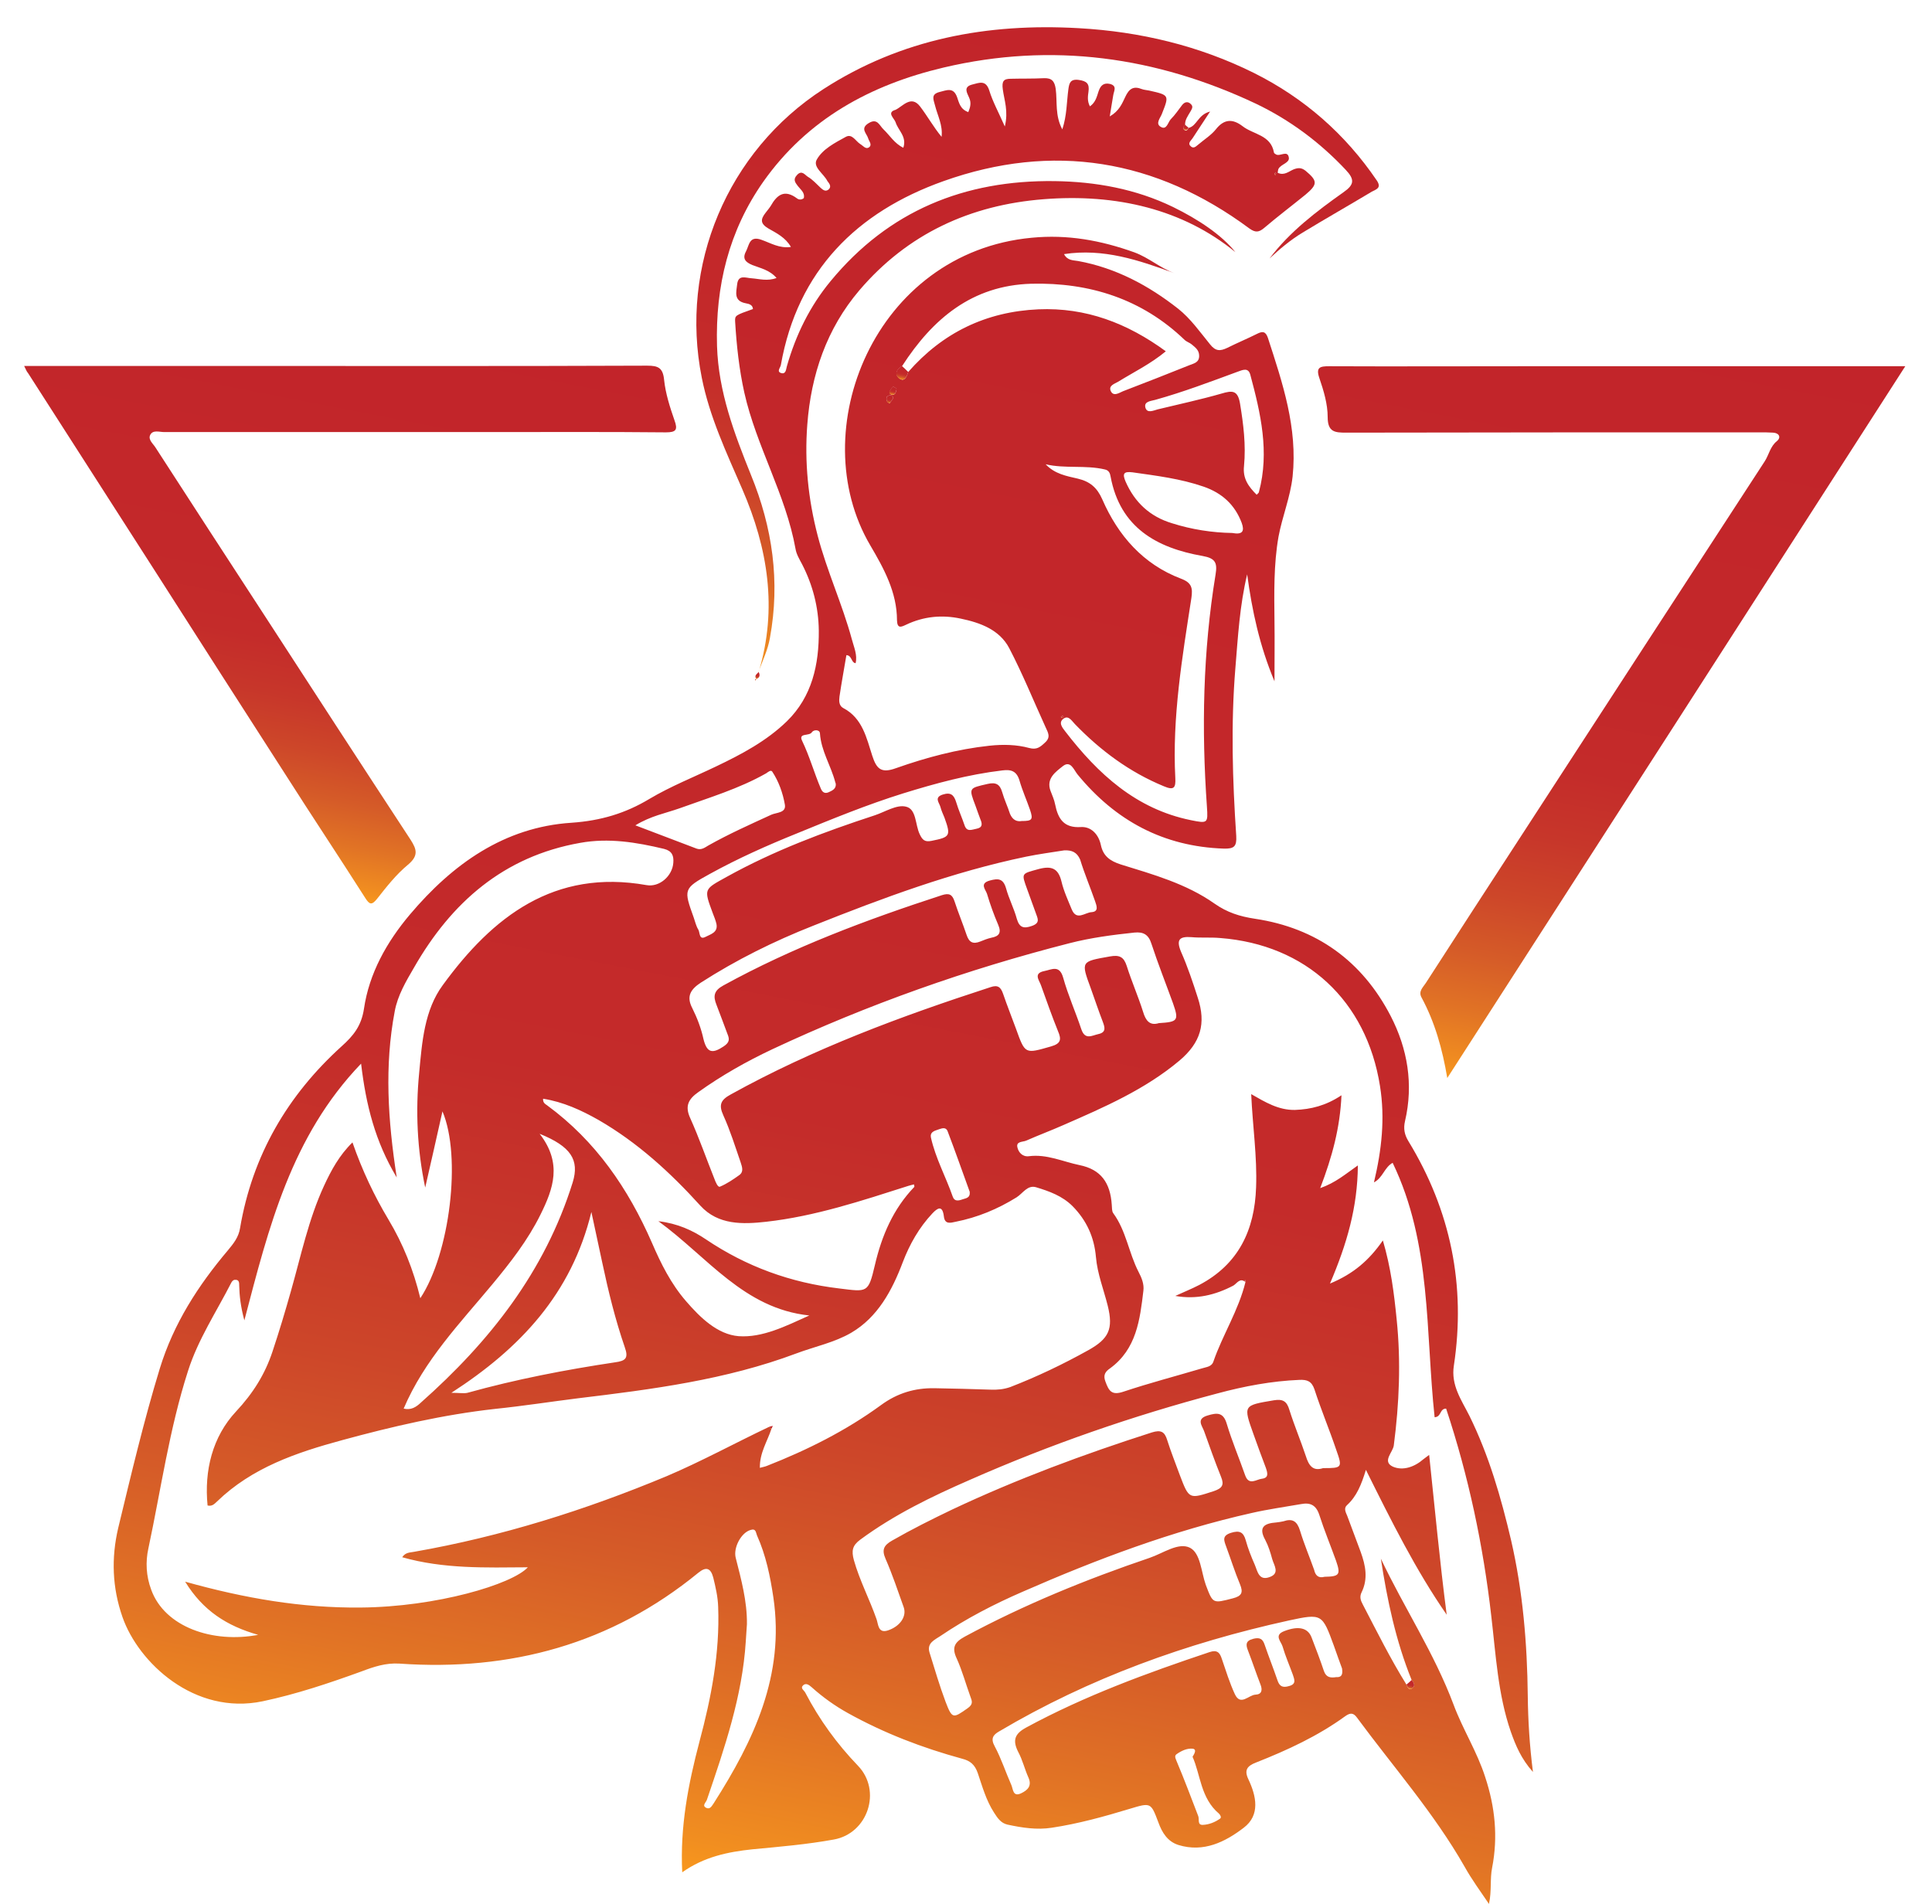 <?xml version="1.0" encoding="utf-8"?>
<!-- Generator: Adobe Illustrator 18.1.1, SVG Export Plug-In . SVG Version: 6.00 Build 0)  -->
<svg version="1.1" id="Layer_1" xmlns="http://www.w3.org/2000/svg" xmlns:xlink="http://www.w3.org/1999/xlink" x="0px" y="0px"
	 viewBox="0 0 672 662.3" enable-background="new 0 0 672 662.3" xml:space="preserve">
<g>
	<linearGradient id="SVGID_1_" gradientUnits="userSpaceOnUse" x1="271.087" y1="657.747" x2="393.075" y2="30.172">
		<stop  offset="0" style="stop-color:#F8971D"/>
		<stop  offset="1.834589e-002" style="stop-color:#F18E20"/>
		<stop  offset="8.898640e-002" style="stop-color:#E17325"/>
		<stop  offset="0.163" style="stop-color:#D55B28"/>
		<stop  offset="0.241" style="stop-color:#CD4629"/>
		<stop  offset="0.325" style="stop-color:#C7362A"/>
		<stop  offset="0.417" style="stop-color:#C42B2A"/>
		<stop  offset="0.537" style="stop-color:#C3282A"/>
		<stop  offset="1" style="stop-color:#C2242A"/>
	</linearGradient>
	<path fill="url(#SVGID_1_)" d="M433.2,446c-1.9-1.7-3,0.5-4.2,1.2c-6.3,3.3-12.9,4.9-20.2,3.6c2.8-1.3,5.6-2.4,8.3-3.8
		c13.7-7.2,19.3-19.1,19.8-34c0.4-10.7-1.2-21.2-1.7-32.4c4.9,2.8,9.5,5.6,15.2,5.5c5.6-0.2,10.8-1.5,16.2-5.1
		c-0.5,11.3-3.2,21.3-7.4,32.3c5.4-1.9,8.8-4.9,13.1-7.9c-0.1,14.5-3.8,27.3-9.7,41.1c8.2-3.4,13.6-8.1,18.4-15
		c2.8,9.5,3.9,18.5,4.8,27.5c1.5,14.6,0.9,29.2-1,43.8c-0.3,2.4-4.2,5.6-0.3,7.4c3.5,1.5,7.5,0.1,10.6-2.6c0.4-0.3,0.8-0.6,2-1.5
		c2,18.8,3.7,37.2,6.1,55.6c-10.8-15.6-19.2-32.5-28.1-50.4c-1.6,5.2-3.2,9.2-6.6,12.3c-1.2,1.1-0.4,2.5,0.1,3.7
		c1.6,4.2,3.1,8.4,4.7,12.6c1.7,4.7,2.6,9.3,0.3,14c-0.8,1.6-0.3,2.9,0.4,4.2c4.9,9.4,9.6,18.9,15.2,27.9c0.4,0.9,0.8,2.1,2,1.3
		c1.2-0.8,0.6-2-0.2-2.9c-5.5-13.6-8.5-27.8-10.7-42.2c8.1,17.1,18.6,32.9,25.3,50.8c3.2,8.6,8.2,16.4,11,25.2
		c3.4,10.3,4.5,20.7,2.4,31.5c-0.8,3.9-0.1,8.1-1.1,12.6c-2.9-4.3-6-8.5-8.5-13c-10.6-18.6-24.8-34.7-37.4-51.8
		c-1.3-1.8-2.4-1.7-4.1-0.5c-9.5,6.9-20.1,11.8-31,16.1c-3.1,1.2-4.2,2.6-2.7,5.8c2.8,5.9,4.2,12.5-1.6,16.9
		c-6.4,4.9-13.9,8.7-22.7,6c-3.8-1.2-5.7-4.3-7-7.9c-2.6-6.9-2.6-6.9-9.9-4.7c-8.9,2.7-17.9,5.2-27.2,6.6c-5.2,0.8-10.3,0-15.4-1.1
		c-2.2-0.5-3.4-2.2-4.6-4.1c-2.8-4.3-4.1-9.1-5.7-13.8c-1-2.9-2.6-4.3-5.4-5c-13.9-3.8-27.2-8.9-39.8-15.9c-4.5-2.5-8.7-5.5-12.6-9
		c-0.9-0.8-2-1.6-3-0.6c-1,1,0.4,1.7,0.8,2.5c4.9,9.4,11,17.8,18.3,25.4c8.4,8.7,3.5,23.6-8.4,25.7c-9.3,1.7-18.8,2.5-28.3,3.4
		c-8.5,0.9-16.8,2.6-24.4,8c-0.8-15.9,2.1-30.7,6-45.5c4.1-15.3,7.1-30.8,6.5-46.8c-0.1-3.5-0.9-6.9-1.7-10.2
		c-0.9-3.4-2.5-3.9-5.2-1.7c-30.3,24.8-65.3,34.3-104,31.6c-4.7-0.3-8.9,1.1-13.1,2.7c-11.3,4.1-22.6,7.9-34.4,10.4
		c-23.8,5-43.3-13.5-48.8-29.3c-3.6-10.3-3.9-20.6-1.5-30.9C45.6,513,50,494.3,55.6,476c4.8-15.6,13.3-28.8,23.7-41.1
		c1.9-2.3,3.7-4.5,4.2-7.7c4.3-25.3,16.5-46.2,35.4-63.3c4-3.6,6.8-7,7.7-13c1.8-12.3,7.9-23.2,16-32.8
		c14.8-17.5,32.8-30.4,56.2-31.9c10.2-0.7,18.8-3.3,27.1-8.3c7.4-4.4,15.5-7.6,23.2-11.3c8.8-4.2,17.5-8.8,24.6-15.7
		c8.8-8.6,11.2-19.8,11.1-31.6c-0.1-8.1-2.1-15.8-5.8-23c-0.9-1.7-2-3.5-2.3-5.4c-3.4-18.9-13.6-35.6-17.8-54.3
		c-1.8-8.1-2.7-16.4-3.2-24.7c-0.1-2.2,0-2.2,6.2-4.4c-0.1-1.5-1.4-1.8-2.5-2c-4.3-0.8-3.3-3.9-3-6.6c0.4-3.5,3-2.2,5-2.1
		c2.7,0.2,5.5,1.1,8.7-0.1c-2.4-2.8-5.6-3.4-8.4-4.5c-2.4-1-3.6-2.2-2.2-4.8c1.1-2.1,1.1-5.5,5.3-4c3.2,1.1,6.3,3.1,10.3,2.5
		c-1.9-3.3-5-4.8-7.8-6.4c-2.9-1.7-2.8-3.2-1-5.5c0.6-0.8,1.3-1.6,1.8-2.4c2.2-3.9,4.8-5.8,9.1-2.6c0.6,0.5,1.6,0.6,2.4-0.1
		c0.4-1.9-1.1-2.9-2.1-4.2c-1-1.3-1.7-2.3-0.3-3.8c1.7-1.9,2.8,0,3.8,0.6c1.7,1,3,2.5,4.5,3.9c0.8,0.7,1.6,1.3,2.6,0.6
		c1-0.8,0.7-1.7,0-2.6c-0.1-0.1-0.2-0.3-0.3-0.4c-1.3-2.6-5.2-4.9-3.7-7.5c2.1-3.7,6.3-5.8,10.1-7.9c2.2-1.2,3.4,1.5,5,2.5
		c1,0.6,1.9,1.9,3,1.2c1.3-0.9,0.1-2.1-0.2-3.1c-0.5-1.8-3-3.5,0.2-5.4c3-1.8,3.7,0.9,5.1,2.2c2.2,2.1,3.8,4.9,6.9,6.4
		c1.3-3.9-1.8-6-2.7-8.9c-0.5-1.4-3.2-3.4,0-4.3C314,37,316.9,33,320,37c2.6,3.4,4.7,7.2,7.5,10.6c0.5-4-1.4-7.4-2.3-11
		c-0.5-2-1.5-3.8,1.6-4.6c2.5-0.6,4.8-1.8,6.1,1.8c0.7,2,1.1,4.2,3.9,5.2c0.7-1.7,1.1-3.2,0.3-5c-0.8-1.8-2.1-3.8,1.1-4.6
		c2.4-0.6,4.7-1.7,5.9,2.1c1.2,3.9,3.2,7.5,5.4,12.5c1.3-5.4-0.2-9.1-0.7-12.9c-0.4-2.9,0.3-3.7,2.8-3.7c3.8-0.1,7.7,0,11.5-0.2
		c2.7-0.1,3.7,1,4.1,3.7c0.6,4.5-0.3,9.3,2.3,14.1c1.6-4.9,1.5-9.4,2.1-13.9c0.3-2.1,0.6-3.7,3.6-3.3c2.8,0.4,3.8,1.3,3.4,4.1
		c-0.2,1.5-0.5,3.2,0.5,5.1c2-1.4,2.4-3.4,3-5.2c0.7-2.1,1.8-3.1,4-2.6c2.6,0.7,1.3,2.5,1.1,4c-0.4,2.2-0.7,4.4-1.2,7.3
		c3.3-1.9,4.3-4.5,5.4-6.8c1.3-2.8,2.8-3.9,5.8-2.7c0.8,0.3,1.6,0.3,2.5,0.5c7.1,1.6,7,1.6,4.4,8.2c-0.5,1.3-2.3,3.3-0.4,4.4
		c2.1,1.3,2.5-1.5,3.5-2.6c1.5-1.5,2.7-3.3,4-5c0.9-1.1,2-1.3,3-0.3c1,0.9,0.3,1.8-0.2,2.7c-0.8,1.4-1.9,2.8-1.8,4.6
		c-0.6,0.6-1,1.2-0.1,1.8c0.6,0.4,1-0.2,1.3-0.8c3-0.7,3.2-4.6,7.5-5.7c-2.4,3.7-4.3,6.5-6.1,9.3c-0.6,0.9-1.9,1.8-0.5,2.9
		c1,0.8,1.8-0.2,2.6-0.8c2-1.7,4.4-3.2,6-5.2c2.9-3.7,5.9-3.7,9.3-1.1c3.7,2.9,9.8,3,10.9,9.1c0,0.3,0.4,0.5,0.7,0.7
		c1.4,0.9,4.1-1.7,4.5,1.2c0.2,1.8-2.7,2.2-3.6,3.8c-0.2,0.4-0.2,0.9-0.3,1.4c2.3,1.1,3.9-0.5,5.6-1.2c1.6-0.6,2.7-0.6,4.1,0.5
		c4.2,3.5,4.3,4.7,0,8.3c-4.8,3.9-9.7,7.6-14.4,11.6c-1.8,1.5-3,1.7-5.1,0.2C402,55.3,366.1,49.5,328.2,63
		c-30.1,10.7-50.8,31.1-56.6,64c-0.2,1-1.6,2.3,0.2,2.8c1.6,0.4,1.6-1.4,1.9-2.4c3.1-10.9,8-20.9,15.2-29.6
		c20.2-24.5,46.6-35.2,77.9-34.8c14.3,0.2,28.2,2.7,41.2,9c8.8,4.3,16.9,9.7,21.7,15.7c-18.2-14.9-41.4-20.4-66.7-18.4
		c-25.5,2-47.3,12-64.1,31.7c-11.4,13.4-16.8,29.4-18.1,46.7c-1,13,0.3,25.9,3.6,38.6c3.2,12.3,8.6,23.9,11.9,36.1
		c0.7,2.7,2,5.4,1.3,8.3c-1.6-0.2-1.2-2.7-3.2-2.8c-0.8,4.8-1.7,9.6-2.4,14.4c-0.2,1.5-0.2,3.2,1.3,4c6.7,3.5,8.1,10.4,10.1,16.6
		c1.5,4.6,3.1,6.2,8.3,4.3c10.5-3.7,21.3-6.6,32.5-7.8c4.7-0.5,9.4-0.4,13.8,0.8c2.6,0.7,3.8-0.3,5.5-1.9c2.1-1.9,1-3.5,0.2-5.3
		c-4.2-9.2-8-18.6-12.7-27.6c-3.4-6.4-10.1-8.8-16.8-10.2c-6.5-1.4-12.9-0.8-19,2.1c-1.7,0.8-3.1,1.5-3.2-1.5
		c0-9.8-4.6-18.1-9.3-26.1c-23.4-39.8,1.5-101.9,56.2-107c12.4-1.2,24,0.9,35.7,5.1c5.1,1.9,8.9,5.4,13.8,7.2
		c-12.3-4.5-24.6-8.7-38.3-6.6c1.2,2.3,3.2,2.1,4.9,2.4c13.1,2.4,24.5,8.5,34.8,16.6c4.3,3.4,7.6,8.1,11.1,12.4
		c1.9,2.4,3.5,2.4,6,1.2c3.4-1.7,7-3.2,10.4-4.9c1.8-0.9,2.9-0.9,3.7,1.4c5.1,15.7,10.4,31.3,8.6,48.3c-0.8,7.2-3.6,13.9-4.9,20.9
		c-1.7,9.7-1.5,19.6-1.4,29.4c0.1,6.6,0,13.3,0,20.9c-5.2-12.4-7.8-24.6-9.5-37.2c-2.6,10.8-3.2,21.7-4.1,32.6
		c-1.6,19.5-1,39,0.3,58.4c0.2,3.6-0.7,4.5-4.3,4.4c-21-0.7-37.7-9.7-50.9-25.8c-1.3-1.6-2.4-5-5.1-2.9c-2.5,2-5.9,4.3-4.3,8.6
		c0.6,1.6,1.3,3.1,1.6,4.7c1,5,3,8.3,9,7.9c3.5-0.2,6.1,2.5,6.9,6.2c0.8,3.9,3.2,5.6,6.9,6.8c11.3,3.5,22.8,6.7,32.6,13.6
		c4.4,3.1,8.8,4.5,14.1,5.3c21.4,3.2,37.3,14.7,47.2,33.8c5.9,11.4,8,23.8,5,36.6c-0.6,2.6-0.2,4.7,1.2,7c14.7,24.1,20,50.2,15.8,78
		c-1.1,6.9,2.7,12.1,5.4,17.5c6.8,13.8,11,28.4,14.5,43.3c4.1,17.8,5.6,35.9,5.8,54.1c0.1,8.5,0.6,17,1.8,26.5
		c-4.1-4.6-6-9.2-7.7-14c-4.5-13-5.2-26.8-6.8-40.3c-2.8-24.5-7.9-48.6-15.7-72.1c-2.3,0-1.6,2.9-4,3c-3.2-29.7-1-60.3-14.6-88.5
		c-2.9,1.6-3.4,5.2-6.5,6.8c2.7-11.3,3.9-22.3,2.1-33.5c-4.7-29.7-25.7-49.2-55.6-51.5c-3.3-0.3-6.7,0-10-0.3
		c-4.1-0.3-5.4,0.8-3.6,5.1c2.3,5.2,4.1,10.6,5.8,15.9c3,9.1,1,15.7-6.3,21.9c-12,10.1-26.3,16.3-40.5,22.5
		c-4.3,1.9-8.6,3.5-12.9,5.4c-1.2,0.5-3.6,0.2-3,2.4c0.4,1.7,1.8,3.3,4,3c6.2-0.8,11.8,1.9,17.6,3.1c7.4,1.5,10.7,6.1,11.2,13.8
		c0.1,1,0,2.2,0.5,2.9c4.5,6.1,5.4,13.8,8.8,20.4c1.1,2.1,2,4.3,1.7,6.6c-1.2,10.1-2.4,20.3-11.6,27c-1.6,1.1-2.5,2.3-1.6,4.6
		c1.2,3.3,2.2,4.9,6.3,3.5c9-3,18.2-5.4,27.3-8.1c1.5-0.5,3.4-0.5,4-2.5C425.2,464.5,430.8,455.8,433.2,446c-0.1-0.3-0.1-0.5,0-0.7
		c-0.1,0-0.2,0.1-0.3,0.1C432.9,445.6,433,445.8,433.2,446z M315.9,129.4c12-13.7,27.1-21,45.3-21.8c16.5-0.7,30.9,4.8,44.3,14.6
		c-5.3,4.4-11.1,7.2-16.6,10.6c-1.2,0.7-3.3,1.3-2.6,3.1c0.9,2.2,2.9,0.8,4.3,0.2c7.8-3,15.5-6,23.2-9.1c1.5-0.6,3.3-0.9,3.3-3.2
		c0-2-1.3-2.9-2.6-4c-0.7-0.6-1.8-0.9-2.5-1.6C397.2,104,379,98.2,358.7,98.7c-20.6,0.6-34.3,12.2-44.9,28.6c-1.9,1.1-2.8,2.9-1,4.3
		C314.6,133,315.4,131,315.9,129.4z M267.6,496.3c0.2,0.3,0.5,0.6,0.7,0.8c-1.4,4.3-4.1,8.3-4,13.5c1.1-0.3,1.8-0.4,2.5-0.7
		c14-5.5,27.4-12.2,39.6-21.1c5.7-4.2,11.8-6,18.6-5.9c6.5,0.1,13,0.3,19.5,0.5c2.4,0.1,4.6-0.1,6.9-0.9c9.3-3.6,18.3-7.9,27.1-12.8
		c7.2-4,8.8-7.4,6.8-15.5c-1.4-5.6-3.6-11.1-4.1-16.9c-0.6-6.9-3.2-12.7-8.1-17.7c-3.6-3.6-8.1-5.2-12.7-6.6c-3-0.9-4.6,2.1-6.8,3.5
		c-6.6,4.1-13.6,7-21.2,8.5c-1.8,0.4-3.8,1-4.1-1.9c-0.5-4-2.2-2.9-4-1c-4.6,4.9-7.9,10.7-10.3,17c-3.7,9.8-8.7,19.1-17.9,24.5
		c-5.8,3.4-12.7,4.8-19.1,7.2c-24.5,9.2-50.2,12.5-75.9,15.6c-9.6,1.2-19.2,2.7-28.9,3.7c-18,2-35.7,6.1-53.3,10.9
		c-15.8,4.3-31.2,9.5-43.4,21.3c-0.8,0.7-1.6,1.8-3.3,1.4c-1.2-12.2,1.7-23.9,9.9-32.7c5.9-6.3,10.1-13,12.7-20.9
		c2.3-6.9,4.4-13.9,6.4-21c3.5-12.3,6.1-24.9,11.5-36.6c2.5-5.4,5.3-10.6,9.9-15.1c3.4,9.8,7.6,18.6,12.5,26.8
		c5.1,8.5,8.7,17.5,11.1,27.4c10.3-15.6,14.4-49.3,7.7-65c-2.1,9.3-4,17.9-6,26.5c-2.8-13.3-3.4-26.6-2.1-39.9
		c1-10.7,1.8-21.8,8.2-30.5c17.4-23.9,38.8-40.5,70.9-34.8c4.5,0.8,9-3.2,9.3-7.8c0.2-2.5-0.5-4.1-3.2-4.8
		c-9.6-2.3-19.3-3.9-29.2-2.1c-26.6,4.7-44.8,20.7-57.8,43.4c-2.8,4.8-5.7,9.7-6.7,15.2c-3.6,18.9-2.4,37.8,0.7,57.8
		c-7.5-12.5-10.7-25.2-12.4-39.6c-24.3,25.3-32.1,56.9-40.6,89.3c-1.3-4.8-1.7-8.5-1.8-12.2c0-0.8,0-1.8-1.1-1.9
		c-0.7-0.1-1.2,0.2-1.6,0.9c-5.2,10.2-11.6,19.8-15.1,30.8c-6.5,20.2-9.4,41.2-13.8,61.8c-1,4.6-0.8,9.5,1,14.3
		c4.7,13,21.4,18.7,37.2,15.7c-10.9-3.1-19.2-8.4-25.4-18.5c20.7,5.8,40.6,9.2,61,9c26.5-0.2,52.8-8.1,58.2-14
		c-14.7,0.1-29.3,0.6-43.7-3.5c1.2-1.8,2.8-1.6,4.2-1.9c30.3-5.3,59.5-14.5,87.8-26.3C243.9,508.4,255.6,502,267.6,496.3z
		 M188.9,382.2c-0.1,1.4,0.7,1.8,1.4,2.3c16.9,12.4,28.2,28.9,36.5,47.9c3.1,7.2,6.6,14.2,11.8,20.2c5,5.8,11,11.6,18.3,12.2
		c8.3,0.6,16.4-3.5,24.6-7.2c-22.8-2.4-35.3-20.3-52.5-32.8c6.7,0.8,11.9,3.2,16.5,6.3c14.1,9.5,29.5,15.1,46.4,17.1
		c9.8,1.2,10.1,1.7,12.4-8.1c2.4-10.3,6.4-19.6,13.7-27.2c0.1-0.1,0-0.4-0.1-0.9c-0.7,0.2-1.3,0.3-1.9,0.5
		c-16.3,5.2-32.5,10.6-49.5,12.5c-8.1,0.9-16.7,1.2-22.9-5.6c-10.5-11.6-21.9-22-35.4-29.8C202.2,386.2,195.9,383.3,188.9,382.2z
		 M403.1,355.9c6.6-0.4,7-0.9,4.9-6.9c-2.5-6.9-5.2-13.7-7.5-20.7c-1-3.2-2.8-4.2-5.9-3.9c-7.6,0.8-15.2,1.8-22.6,3.7
		c-35.6,9.1-70.1,21.3-103.4,36.9c-8.9,4.2-17.6,9.1-25.7,14.9c-3.4,2.4-4.8,4.8-2.8,9.1c3.1,6.9,5.6,14.1,8.4,21.1
		c0.4,1.1,1.2,3,1.9,2.7c2.4-1,4.6-2.5,6.7-4c1.7-1.2,1-2.9,0.5-4.5c-1.9-5.5-3.6-11-6-16.3c-1.7-3.7-0.9-5.4,2.6-7.3
		c28.7-15.9,59.2-27.2,90.3-37.3c2.6-0.9,3.6,0,4.4,2.3c1.4,4.1,3,8.1,4.5,12.2c3.2,8.9,3.1,8.7,12.2,6.1c3.5-1,3.6-2.5,2.4-5.3
		c-2.1-5.2-4-10.6-5.9-15.9c-0.6-1.8-2.8-4.2,1.1-5c2.6-0.5,5.3-2.3,6.6,2.3c1.7,6.1,4.3,11.9,6.3,17.9c1.3,3.9,3.7,2.2,6,1.7
		c2.7-0.6,2.2-2.3,1.5-4.2c-1.5-3.9-2.8-7.8-4.2-11.7c-3.5-9.5-3.4-9.3,6.7-11.1c3.3-0.6,4.8,0.2,5.8,3.3c1.7,5.4,4,10.6,5.7,16
		C398.5,355,399.9,356.9,403.1,355.9z M460.2,510.7c6.6,0,6.8-0.1,4.6-6.3c-2.4-7.1-5.3-14-7.6-21.1c-1-2.9-2.6-3.4-5.2-3.3
		c-9.7,0.4-19.2,2.2-28.5,4.7c-29.5,7.8-58.3,17.8-86.2,30.1c-13.3,5.8-26.3,12.1-38.1,20.8c-2.7,2-3.1,3.8-2.2,7.1
		c2,7.1,5.5,13.7,7.9,20.6c0.6,1.7,0.5,4.9,3.8,3.9c4.4-1.4,6.8-5,5.6-8.2c-2-5.6-3.9-11.3-6.3-16.8c-1.4-3.2-0.5-4.7,2.3-6.3
		c6.8-3.9,13.8-7.4,20.9-10.8c22.5-10.6,45.7-19.2,69.4-26.8c3.2-1,4.5-0.3,5.4,2.7c1.3,4.1,2.9,8.1,4.4,12.2
		c3.2,8.4,3.2,8.3,11.8,5.5c2.9-1,3.7-2.1,2.5-5c-2.1-5.2-4-10.6-5.9-15.9c-0.7-1.9-2.8-4.2,1.2-5.4c3.3-1,5.5-1.2,6.7,2.9
		c1.8,6,4.3,11.9,6.4,17.9c1.3,3.7,3.9,1.4,5.8,1.2c2.5-0.3,2-2,1.4-3.8c-1.5-3.9-2.9-7.8-4.3-11.7c-3.6-10.1-3.6-10,7.1-11.8
		c3.1-0.5,4.5,0.3,5.4,3.4c1.7,5.4,3.9,10.6,5.7,16C455.2,509.7,456.6,511.9,460.2,510.7z M460.7,548.5c5.2-0.1,5.7-0.7,4-5.6
		c-1.9-5.3-4.1-10.6-5.8-15.9c-1.1-3.4-3.1-4.4-6.3-3.8c-5.7,1-11.5,1.8-17.2,3.1c-27.6,6.2-53.9,16.1-79.7,27.4
		c-9.9,4.3-19.6,9.3-28.6,15.4c-1.9,1.3-4.8,2.4-3.8,5.7c1.8,5.8,3.5,11.6,5.6,17.2c2.3,6,2.6,5.8,7.7,2.2c2-1.4,1.5-2.5,0.9-4.1
		c-1.6-4.4-2.8-8.9-4.7-13.1c-1.8-3.8-0.9-5.7,2.8-7.7c20.6-11.1,42.2-19.9,64.3-27.4c4.7-1.6,10-5.5,14-3.5
		c3.7,1.9,3.9,8.4,5.5,12.9c2.5,6.6,2.4,6.5,9.4,4.7c3.1-0.8,3.7-2,2.5-4.9c-1.8-4.3-3.2-8.8-4.8-13.1c-0.8-2.2-1.5-3.8,1.7-4.8
		c2.9-0.9,4.3-0.3,5.1,2.6c0.8,2.9,1.9,5.7,3.1,8.4c1,2.3,1.4,5.8,5.2,4.4c3.7-1.3,1.5-4.1,0.9-6.3c-0.6-2.2-1.3-4.5-2.4-6.6
		c-2.5-4.5-0.3-5.8,3.8-6.1c0.8-0.1,1.7-0.2,2.5-0.4c3.2-1.1,4.8,0,5.8,3.3c1.4,4.6,3.3,9.1,4.9,13.6
		C457.5,548,458.6,549.1,460.7,548.5z M363.7,161.5c3.2,3.4,7.3,4.1,11.2,5c4.2,1,6.7,3.1,8.5,7.2c5.5,12.6,14.2,22.6,27.4,27.6
		c3.7,1.4,4.1,3.2,3.6,6.7c-3.2,20.7-6.7,41.5-5.6,62.6c0.2,3.5-0.5,4.4-4,2.9c-11.9-4.9-22-12.4-30.9-21.6c-1.1-1.1-2.2-3.2-4-1.9
		c-1.9,1.4-0.3,3.2,0.6,4.4c11.4,14.8,24.6,27,43.7,30.9c5.9,1.2,6,1.1,5.6-4.7c-1.9-27-1.4-53.9,3-80.7c0.7-4.2-0.1-5.7-4.5-6.5
		c-16-2.8-28.7-9.9-32-27.6c-0.2-1.2-0.6-2.2-2-2.5C377.5,161.7,370.5,163.1,363.7,161.5z M370.2,295.8c-4.4,0.7-8.9,1.3-13.3,2.2
		c-25.5,5.3-49.9,14.4-74,24c-13.7,5.4-26.8,11.9-39.1,19.8c-3.5,2.3-5.2,4.7-3,8.9c1.7,3.4,3.1,7.1,3.9,10.8c1.2,4.8,3.1,5.1,7,2.5
		c2.1-1.4,2.1-2.5,1.3-4.4c-1.3-3.4-2.5-6.8-3.8-10.1c-1.2-3-0.9-4.9,2.4-6.7c24.2-13.3,49.9-22.9,76-31.4c2.5-0.8,3.6-0.3,4.4,2.1
		c1.3,4,2.9,7.8,4.2,11.7c0.9,2.7,2.3,3.3,4.8,2.3c1.2-0.5,2.5-1,3.8-1.3c2.7-0.5,3.6-1.7,2.4-4.5c-1.5-3.5-2.8-7.1-3.9-10.8
		c-0.5-1.5-2.7-3.6,1-4.6c2.9-0.8,4.6-0.7,5.6,2.6c1,3.7,2.8,7.1,3.8,10.8c0.9,3,2.4,3.4,5.2,2.4c3.2-1.1,1.9-2.8,1.3-4.7
		c-1-2.7-1.9-5.3-2.9-8c-2.1-5.8-2.1-5.4,4-7.1c4.5-1.2,6.8-0.2,7.9,4.3c0.8,3.4,2.3,6.6,3.6,9.8c1.7,4,4.6,1,6.9,0.9
		c2.6-0.2,1.7-2.3,1.2-3.8c-1.7-4.9-3.7-9.6-5.2-14.5C374.6,296.5,372.9,295.7,370.2,295.8z M157,484.5c2.8,0,4.3,0.3,5.6,0
		c16.9-4.7,34-8,51.3-10.6c3.7-0.5,4.8-1.4,3.4-5.3c-3.3-9.6-5.7-19.4-7.8-29.3c-1.2-5.6-2.4-11.2-3.8-17.7
		C198.8,450,181,469,157,484.5z M466.8,580.4c-0.8-2.1-1.8-5-2.8-7.8c-4.1-11.2-4.1-11.4-15.7-8.9c-35.5,7.8-69.4,20-100.8,38.6
		c-2.1,1.2-3,2.5-1.5,5.2c2.3,4.3,3.8,9,5.8,13.5c0.6,1.4,0.5,4.2,3.4,2.8c2.3-1.1,3.8-2.6,2.5-5.5c-1.3-2.9-2-6-3.5-8.8
		c-2.1-4.1-1.3-6.4,2.8-8.6c20.3-11,41.9-18.9,63.7-26.2c2.7-0.9,3.6,0.2,4.3,2.4c1.4,4.1,2.7,8.3,4.5,12.2c2,4.3,4.8,0.3,7.2,0.2
		c2.2-0.1,2.5-1.6,1.7-3.6c-1.5-3.9-2.8-7.8-4.3-11.7c-0.8-2-0.9-3.4,1.7-4.1c2.3-0.6,3.4-0.1,4.1,2.1c1.4,4.1,3,8.1,4.4,12.2
		c0.7,2.2,1.8,2.8,4.1,2.1c2.6-0.7,1.8-2.3,1.3-3.9c-1.2-3.3-2.6-6.5-3.6-9.9c-0.5-1.7-3.1-3.9,0.6-5.3c4.9-1.9,8.2-1.2,9.5,2.2
		c1.5,3.9,3,7.8,4.3,11.7c0.8,2.3,2.4,2.4,4.3,2.1C466.3,583.5,467.2,582.9,466.8,580.4z M187.7,394.4c8,10.3,4.7,19.2,0.3,28.1
		c-4.4,8.9-10.4,16.6-16.7,24.2c-11.3,13.6-23.7,26.4-30.9,43.3c2.6,0.6,4.3-0.5,6-2.1c23.9-21.2,43.1-45.5,52.8-76.6
		C201.6,403.5,198.6,398.8,187.7,394.4z M259.8,565c-0.1,2-0.3,4-0.4,6c-1.2,19.1-7.4,37.1-13.5,55c-0.3,1-1.9,2.1-0.2,2.9
		c1.3,0.6,1.9-0.7,2.6-1.7c13.9-21.8,24.7-44.5,20.7-71.5c-1.1-7.4-2.6-14.7-5.7-21.6c-0.4-0.9-0.3-2.5-2.2-1.9
		c-3.3,0.9-6.1,6.2-5.2,9.7C257.8,549.4,259.9,557,259.8,565z M355.4,285.6c3.6,0,4-0.5,2.9-3.8c-1.2-3.5-2.7-6.8-3.7-10.3
		c-1-3.3-2.9-3.9-6-3.5c-11.8,1.4-23.2,4.5-34.5,8c-12.5,3.9-24.7,8.9-36.9,13.9c-10.4,4.2-20.5,8.7-30.3,14.1
		c-9.3,5.1-9.1,5.4-5.6,15.2c0.5,1.4,0.8,2.9,1.6,4.2c0.6,1,0.2,3.7,2.5,2.5c1.7-0.9,4.4-1.5,3.8-4.5c-0.3-1.3-0.8-2.5-1.3-3.8
		c-3.2-8.6-3-8.2,4.9-12.6c16.4-9.1,33.8-15.6,51.5-21.4c3.6-1.2,7.6-3.8,10.8-3c3.7,0.8,3.2,6.3,4.8,9.6c0.9,1.9,1.7,2.8,4.1,2.3
		c6.5-1.3,6.8-1.7,4.5-8.1c-0.5-1.2-1.1-2.5-1.4-3.7c-0.4-1.5-2.3-3.3,0.8-4.3c2.8-0.9,3.9,0.1,4.7,2.7c0.8,2.7,2,5.3,2.9,8
		c0.8,2.4,2.5,1.5,4.1,1.2c2.2-0.4,2.1-1.7,1.4-3.3c-0.6-1.5-1.1-3.1-1.7-4.7c-2.4-6.3-2.3-6.1,4.2-7.6c3-0.7,4.3,0.2,5.1,2.9
		c0.7,2.5,1.9,5,2.7,7.5C352.2,285.2,353.6,285.9,355.4,285.6z M221,287.1c7.7,2.9,14.5,5.5,21.3,8.1c1.7,0.6,2.9-0.4,4.1-1.1
		c7.1-4,14.5-7.3,21.9-10.7c1.8-0.8,5.2-0.6,4.7-3.5c-0.7-4-2.1-8-4.4-11.5c-0.5-0.7-1.5,0.2-2.1,0.6c-9.5,5.4-20,8.5-30.2,12.2
		C231.5,282.9,226.4,283.8,221,287.1z M428.6,185.4c3.7,0.7,4.3-0.7,3.3-3.5c-2.4-6.4-6.9-10.4-13.2-12.6c-8.1-2.8-16.4-3.8-24.8-5
		c-3.2-0.4-3.5,0.6-2.4,3.2c3.2,7.3,8.5,12.2,16.1,14.5C414.5,184.2,421.7,185.3,428.6,185.4z M437.1,172.1c0.5-0.5,0.8-0.7,0.8-1
		c3.7-13.9,0.6-27.3-3-40.7c-0.7-2.7-2.7-1.7-4.4-1.1c-9.5,3.5-19,7.1-28.7,9.8c-1.4,0.4-4,0.5-3.4,2.7c0.6,2.1,2.8,1,4.3,0.6
		c7.4-1.8,14.9-3.4,22.2-5.5c3.7-1.1,5.6-1.2,6.4,3.4c1.2,7.3,2.1,14.5,1.4,21.8C432.2,166.5,434.3,169.3,437.1,172.1z M337.3,414.6
		c-2.5-6.9-5-14-7.7-21.1c-0.7-1.7-2.2-0.9-3.5-0.5c-1.2,0.4-2.7,0.9-2.3,2.7c1.6,7.2,5.2,13.7,7.6,20.6c0.6,1.7,2,1.4,3.4,0.9
		C335.9,416.8,337.5,416.8,337.3,414.6z M414.8,611.1c1.1-1.7,1.2-2.6,0.1-2.8c-2-0.2-3.9,0.7-5.5,1.8c-1,0.6-0.6,1.4-0.2,2.4
		c2.7,6.4,5.1,12.8,7.6,19.3c0.4,1.1-0.4,3.1,1.6,3c2.1-0.1,4.2-0.9,6-2.2c0.5-0.4,0.1-1.2-0.4-1.7
		C417.6,625.5,417.6,617.4,414.8,611.1z M290.7,272.6c-0.1-0.3-0.2-0.5-0.2-0.6c-1.5-5.7-4.9-10.8-5.3-16.9
		c-0.1-1.4-2.2-1.3-2.8-0.4c-0.9,1.5-4.8,0.1-3.4,3c2.6,5.4,4.2,11.2,6.5,16.6c0.5,1.2,1.3,1.9,2.7,1.3
		C289.5,275,290.9,274.4,290.7,272.6z M308.4,138.1c-0.3,1.8,0.6,1.8,1,2.2c0.4-0.5,0.8-1,1.1-1.5c0.4-0.8-0.3-1.3-0.8-1.3
		C308.8,137.5,308.4,138.2,308.4,138.1z M311.8,135.6c0.2-0.7-0.7-0.7-1.1-1.1c-0.4,0.5-0.9,0.9-1.1,1.4c-0.4,0.8,0.1,1.3,0.8,1.4
		C311.3,137.4,311.6,136.6,311.8,135.6z M369.6,249c-0.2,0.1-0.4,0.2-0.6,0.4c0.1,0.1,0.2,0.3,0.3,0.3c0.2-0.1,0.4-0.2,0.7-0.3
		C369.9,249.3,369.8,249.2,369.6,249z M443.9,60.3c-0.1-0.1-0.2-0.2-0.3-0.3c-0.1,0.2-0.3,0.4-0.3,0.6c0,0.1,0.2,0.2,0.3,0.3
		C443.6,60.7,443.8,60.5,443.9,60.3z"/>
	<linearGradient id="SVGID_2_" gradientUnits="userSpaceOnUse" x1="512.348" y1="376.726" x2="564.53" y2="108.271">
		<stop  offset="0" style="stop-color:#F8971D"/>
		<stop  offset="1.834589e-002" style="stop-color:#F18E20"/>
		<stop  offset="8.898640e-002" style="stop-color:#E17325"/>
		<stop  offset="0.163" style="stop-color:#D55B28"/>
		<stop  offset="0.241" style="stop-color:#CD4629"/>
		<stop  offset="0.325" style="stop-color:#C7362A"/>
		<stop  offset="0.417" style="stop-color:#C42B2A"/>
		<stop  offset="0.537" style="stop-color:#C3282A"/>
		<stop  offset="1" style="stop-color:#C2242A"/>
	</linearGradient>
	<path fill="url(#SVGID_2_)" d="M503.4,375c-1.7-10.1-4.3-19.4-9-28.1c-1.1-2.1,0.6-3.5,1.5-4.9c10.9-16.9,21.8-33.7,32.8-50.6
		c28.3-43.6,56.7-87.3,85.1-130.9c1.5-2.3,1.9-5.2,4.3-7.1c1.5-1.3,0.7-2.8-1.4-2.9c-1.5-0.1-3-0.1-4.5-0.1c-48,0-96,0-144,0.1
		c-3.9,0-6.4-0.2-6.4-5.4c0-4.6-1.4-9.2-2.9-13.6c-1.3-3.8,0.3-4.1,3.4-4.1c22.7,0.1,45.3,0,68,0c42.5,0,85,0,127.5,0
		c1.3,0,2.6,0,4.9,0C609.4,210.4,556.4,292.7,503.4,375z"/>
	<linearGradient id="SVGID_3_" gradientUnits="userSpaceOnUse" x1="89.016" y1="306.545" x2="127.602" y2="108.04">
		<stop  offset="0" style="stop-color:#F8971D"/>
		<stop  offset="1.834589e-002" style="stop-color:#F18E20"/>
		<stop  offset="8.898640e-002" style="stop-color:#E17325"/>
		<stop  offset="0.163" style="stop-color:#D55B28"/>
		<stop  offset="0.241" style="stop-color:#CD4629"/>
		<stop  offset="0.325" style="stop-color:#C7362A"/>
		<stop  offset="0.417" style="stop-color:#C42B2A"/>
		<stop  offset="0.537" style="stop-color:#C3282A"/>
		<stop  offset="1" style="stop-color:#C2242A"/>
	</linearGradient>
	<path fill="url(#SVGID_3_)" d="M8.4,127.3c25.3,0,49.8,0,74.2,0c47.5,0,95,0.1,142.5-0.1c3.8,0,5.5,0.7,5.9,5c0.5,4.7,2,9.4,3.6,14
		c1.2,3.3,0.6,4.2-3,4.2c-20.2-0.2-40.3-0.1-60.5-0.1c-38,0-76,0-114,0c-1.7,0-4-0.9-4.9,1.1c-0.7,1.6,1.1,3,1.9,4.3
		c12.3,19,24.6,38,37,57c17.2,26.5,34.4,53,51.7,79.4c2.2,3.4,2.8,5.6-0.9,8.7c-4.1,3.4-7.4,7.6-10.7,11.8c-1.9,2.4-2.7,2.1-4.2-0.3
		c-9.1-14.3-18.5-28.4-27.6-42.7c-15-23.3-29.9-46.6-44.8-69.9c-15-23.3-29.9-46.7-44.9-70C9.3,129.3,9.1,128.7,8.4,127.3z"/>
	<linearGradient id="SVGID_4_" gradientUnits="userSpaceOnUse" x1="329.307" y1="246.437" x2="375.594" y2="8.313">
		<stop  offset="0" style="stop-color:#F8971D"/>
		<stop  offset="1.834589e-002" style="stop-color:#F18E20"/>
		<stop  offset="8.898640e-002" style="stop-color:#E17325"/>
		<stop  offset="0.163" style="stop-color:#D55B28"/>
		<stop  offset="0.241" style="stop-color:#CD4629"/>
		<stop  offset="0.325" style="stop-color:#C7362A"/>
		<stop  offset="0.417" style="stop-color:#C42B2A"/>
		<stop  offset="0.537" style="stop-color:#C3282A"/>
		<stop  offset="1" style="stop-color:#C2242A"/>
	</linearGradient>
	<path fill="url(#SVGID_4_)" d="M263.9,233.7c6.6-21.9,3.2-43-5.7-63.5c-5.5-12.7-11.4-25.2-14.1-38.8c-7.8-39,8.9-78.8,42.3-100.4
		c27.1-17.5,57.1-23,88.8-21.2c21.4,1.2,41.9,6.1,61,15.6c17.4,8.7,31.7,21.2,42.7,37.4c1.8,2.7-0.4,3.1-1.8,3.9
		c-8,4.8-16.1,9.4-24,14.2c-4.3,2.6-8.2,5.9-11.5,9c6.9-9.2,16.2-16.3,25.8-23.1c3.7-2.6,3.8-4.4,0.7-7.7c-9-9.6-19.5-17.4-31.2-23
		c-34.7-16.4-71-21.5-108.7-12.6c-25.4,6-47.3,17.9-62.7,39.7c-12,17.1-16.7,36.4-16.1,57.2c0.5,15.9,6,30.4,11.8,44.8
		c7.5,18.3,10.2,37.1,6.6,56.7c-0.7,4.1-2.5,7.8-3.9,11.6C263.9,233.6,263.9,233.7,263.9,233.7z"/>
	<linearGradient id="SVGID_5_" gradientUnits="userSpaceOnUse" x1="262.726" y1="236.767" x2="262.868" y2="236.039">
		<stop  offset="0" style="stop-color:#F8971D"/>
		<stop  offset="1.834589e-002" style="stop-color:#F18E20"/>
		<stop  offset="8.898640e-002" style="stop-color:#E17325"/>
		<stop  offset="0.163" style="stop-color:#D55B28"/>
		<stop  offset="0.241" style="stop-color:#CD4629"/>
		<stop  offset="0.325" style="stop-color:#C7362A"/>
		<stop  offset="0.417" style="stop-color:#C42B2A"/>
		<stop  offset="0.537" style="stop-color:#C3282A"/>
		<stop  offset="1" style="stop-color:#C2242A"/>
	</linearGradient>
	<path fill="url(#SVGID_5_)" d="M263.2,236.1c-0.2,0.1-0.4,0.2-0.6,0.3c0,0,0.1,0.2,0.1,0.4C262.8,236.6,262.9,236.4,263.2,236.1
		L263.2,236.1z"/>
	<linearGradient id="SVGID_6_" gradientUnits="userSpaceOnUse" x1="263.256" y1="236.197" x2="263.763" y2="233.591">
		<stop  offset="0" style="stop-color:#F8971D"/>
		<stop  offset="1.834589e-002" style="stop-color:#F18E20"/>
		<stop  offset="8.898640e-002" style="stop-color:#E17325"/>
		<stop  offset="0.163" style="stop-color:#D55B28"/>
		<stop  offset="0.241" style="stop-color:#CD4629"/>
		<stop  offset="0.325" style="stop-color:#C7362A"/>
		<stop  offset="0.417" style="stop-color:#C42B2A"/>
		<stop  offset="0.537" style="stop-color:#C3282A"/>
		<stop  offset="1" style="stop-color:#C2242A"/>
	</linearGradient>
	<path fill="url(#SVGID_6_)" d="M263.1,236.2c1.2-0.5,1.3-1.4,0.8-2.4c0,0,0-0.1,0-0.1C263.5,234.4,262.1,234.9,263.1,236.2
		C263.2,236.1,263.1,236.2,263.1,236.2z"/>
	<linearGradient id="SVGID_7_" gradientUnits="userSpaceOnUse" x1="313.376" y1="131.98" x2="314.27" y2="127.38">
		<stop  offset="0" style="stop-color:#F8971D"/>
		<stop  offset="1.834589e-002" style="stop-color:#F18E20"/>
		<stop  offset="8.898640e-002" style="stop-color:#E17325"/>
		<stop  offset="0.163" style="stop-color:#D55B28"/>
		<stop  offset="0.241" style="stop-color:#CD4629"/>
		<stop  offset="0.325" style="stop-color:#C7362A"/>
		<stop  offset="0.417" style="stop-color:#C42B2A"/>
		<stop  offset="0.537" style="stop-color:#C3282A"/>
		<stop  offset="1" style="stop-color:#C2242A"/>
	</linearGradient>
	<path fill="url(#SVGID_7_)" d="M315.9,129.4c-0.5,1.6-1.3,3.6-3.2,2.2c-1.8-1.4-0.8-3.2,1-4.3C314.5,128,315.2,128.7,315.9,129.4z"
		/>
	<linearGradient id="SVGID_8_" gradientUnits="userSpaceOnUse" x1="309.113" y1="140.285" x2="309.651" y2="137.518">
		<stop  offset="0" style="stop-color:#F8971D"/>
		<stop  offset="1.834589e-002" style="stop-color:#F18E20"/>
		<stop  offset="8.898640e-002" style="stop-color:#E17325"/>
		<stop  offset="0.163" style="stop-color:#D55B28"/>
		<stop  offset="0.241" style="stop-color:#CD4629"/>
		<stop  offset="0.325" style="stop-color:#C7362A"/>
		<stop  offset="0.417" style="stop-color:#C42B2A"/>
		<stop  offset="0.537" style="stop-color:#C3282A"/>
		<stop  offset="1" style="stop-color:#C2242A"/>
	</linearGradient>
	<path fill="url(#SVGID_8_)" d="M308.4,138.1c0,0.1,0.4-0.6,1.3-0.6c0.6,0,1.2,0.5,0.8,1.3c-0.3,0.5-0.7,1-1.1,1.5
		C309,140,308.1,140,308.4,138.1z"/>
	<linearGradient id="SVGID_9_" gradientUnits="userSpaceOnUse" x1="310.334" y1="137.274" x2="310.871" y2="134.508">
		<stop  offset="0" style="stop-color:#F8971D"/>
		<stop  offset="1.834589e-002" style="stop-color:#F18E20"/>
		<stop  offset="8.898640e-002" style="stop-color:#E17325"/>
		<stop  offset="0.163" style="stop-color:#D55B28"/>
		<stop  offset="0.241" style="stop-color:#CD4629"/>
		<stop  offset="0.325" style="stop-color:#C7362A"/>
		<stop  offset="0.417" style="stop-color:#C42B2A"/>
		<stop  offset="0.537" style="stop-color:#C3282A"/>
		<stop  offset="1" style="stop-color:#C2242A"/>
	</linearGradient>
	<path fill="url(#SVGID_9_)" d="M311.8,135.6c-0.2,1-0.5,1.8-1.5,1.7c-0.7-0.1-1.2-0.6-0.8-1.4c0.3-0.5,0.8-1,1.1-1.4
		C311.1,134.8,312,134.8,311.8,135.6z"/>
	<linearGradient id="SVGID_10_" gradientUnits="userSpaceOnUse" x1="490.307" y1="587.544" x2="490.916" y2="584.408">
		<stop  offset="0" style="stop-color:#F8971D"/>
		<stop  offset="1.834589e-002" style="stop-color:#F18E20"/>
		<stop  offset="8.898640e-002" style="stop-color:#E17325"/>
		<stop  offset="0.163" style="stop-color:#D55B28"/>
		<stop  offset="0.241" style="stop-color:#CD4629"/>
		<stop  offset="0.325" style="stop-color:#C7362A"/>
		<stop  offset="0.417" style="stop-color:#C42B2A"/>
		<stop  offset="0.537" style="stop-color:#C3282A"/>
		<stop  offset="1" style="stop-color:#C2242A"/>
	</linearGradient>
	<path fill="url(#SVGID_10_)" d="M491,584.4c0.8,0.9,1.4,2.1,0.2,2.9c-1.1,0.8-1.6-0.4-2-1.3C489.8,585.5,490.4,585,491,584.4z"/>
	<linearGradient id="SVGID_11_" gradientUnits="userSpaceOnUse" x1="369.434" y1="249.727" x2="369.572" y2="249.02">
		<stop  offset="0" style="stop-color:#F8971D"/>
		<stop  offset="1.834589e-002" style="stop-color:#F18E20"/>
		<stop  offset="8.898640e-002" style="stop-color:#E17325"/>
		<stop  offset="0.163" style="stop-color:#D55B28"/>
		<stop  offset="0.241" style="stop-color:#CD4629"/>
		<stop  offset="0.325" style="stop-color:#C7362A"/>
		<stop  offset="0.417" style="stop-color:#C42B2A"/>
		<stop  offset="0.537" style="stop-color:#C3282A"/>
		<stop  offset="1" style="stop-color:#C2242A"/>
	</linearGradient>
	<path fill="url(#SVGID_11_)" d="M369.6,249c0.1,0.1,0.2,0.2,0.4,0.4c-0.2,0.1-0.4,0.3-0.7,0.3c-0.1,0-0.2-0.2-0.3-0.3
		C369.2,249.3,369.4,249.1,369.6,249z"/>
	<linearGradient id="SVGID_12_" gradientUnits="userSpaceOnUse" x1="432.939" y1="445.926" x2="433.067" y2="445.264">
		<stop  offset="0" style="stop-color:#F8971D"/>
		<stop  offset="1.834589e-002" style="stop-color:#F18E20"/>
		<stop  offset="8.898640e-002" style="stop-color:#E17325"/>
		<stop  offset="0.163" style="stop-color:#D55B28"/>
		<stop  offset="0.241" style="stop-color:#CD4629"/>
		<stop  offset="0.325" style="stop-color:#C7362A"/>
		<stop  offset="0.417" style="stop-color:#C42B2A"/>
		<stop  offset="0.537" style="stop-color:#C3282A"/>
		<stop  offset="1" style="stop-color:#C2242A"/>
	</linearGradient>
	<path fill="url(#SVGID_12_)" d="M433.2,446c-0.1-0.2-0.2-0.4-0.4-0.6c0.1,0,0.2-0.1,0.3-0.1C433.1,445.5,433.1,445.7,433.2,446
		C433.1,445.9,433.2,446,433.2,446z"/>
	<linearGradient id="SVGID_13_" gradientUnits="userSpaceOnUse" x1="443.482" y1="60.876" x2="443.655" y2="59.988">
		<stop  offset="0" style="stop-color:#F8971D"/>
		<stop  offset="1.834589e-002" style="stop-color:#F18E20"/>
		<stop  offset="8.898640e-002" style="stop-color:#E17325"/>
		<stop  offset="0.163" style="stop-color:#D55B28"/>
		<stop  offset="0.241" style="stop-color:#CD4629"/>
		<stop  offset="0.325" style="stop-color:#C7362A"/>
		<stop  offset="0.417" style="stop-color:#C42B2A"/>
		<stop  offset="0.537" style="stop-color:#C3282A"/>
		<stop  offset="1" style="stop-color:#C2242A"/>
	</linearGradient>
	<path fill="url(#SVGID_13_)" d="M443.9,60.3c-0.1,0.2-0.2,0.4-0.3,0.6c-0.1-0.1-0.3-0.2-0.3-0.3c0.1-0.2,0.2-0.4,0.3-0.6
		C443.7,60.1,443.8,60.2,443.9,60.3z"/>
	<linearGradient id="SVGID_14_" gradientUnits="userSpaceOnUse" x1="412.355" y1="45.291" x2="412.699" y2="43.52">
		<stop  offset="0" style="stop-color:#F8971D"/>
		<stop  offset="1.834589e-002" style="stop-color:#F18E20"/>
		<stop  offset="8.898640e-002" style="stop-color:#E17325"/>
		<stop  offset="0.163" style="stop-color:#D55B28"/>
		<stop  offset="0.241" style="stop-color:#CD4629"/>
		<stop  offset="0.325" style="stop-color:#C7362A"/>
		<stop  offset="0.417" style="stop-color:#C42B2A"/>
		<stop  offset="0.537" style="stop-color:#C3282A"/>
		<stop  offset="1" style="stop-color:#C2242A"/>
	</linearGradient>
	<path fill="url(#SVGID_14_)" d="M413.4,44.4c-0.3,0.6-0.7,1.1-1.3,0.8c-0.9-0.5-0.5-1.2,0.1-1.8C412.6,43.8,413,44.1,413.4,44.4z"
		/>
	<linearGradient id="SVGID_15_" gradientUnits="userSpaceOnUse" x1="267.963" y1="497.078" x2="268.193" y2="495.894">
		<stop  offset="0" style="stop-color:#F8971D"/>
		<stop  offset="1.834589e-002" style="stop-color:#F18E20"/>
		<stop  offset="8.898640e-002" style="stop-color:#E17325"/>
		<stop  offset="0.163" style="stop-color:#D55B28"/>
		<stop  offset="0.241" style="stop-color:#CD4629"/>
		<stop  offset="0.325" style="stop-color:#C7362A"/>
		<stop  offset="0.417" style="stop-color:#C42B2A"/>
		<stop  offset="0.537" style="stop-color:#C3282A"/>
		<stop  offset="1" style="stop-color:#C2242A"/>
	</linearGradient>
	<path fill="url(#SVGID_15_)" d="M267.6,496.3c0.4-0.1,0.8-0.2,1.2-0.3c-0.2,0.4-0.3,0.8-0.5,1.1C268,496.9,267.8,496.6,267.6,496.3
		z"/>
</g>
</svg>

